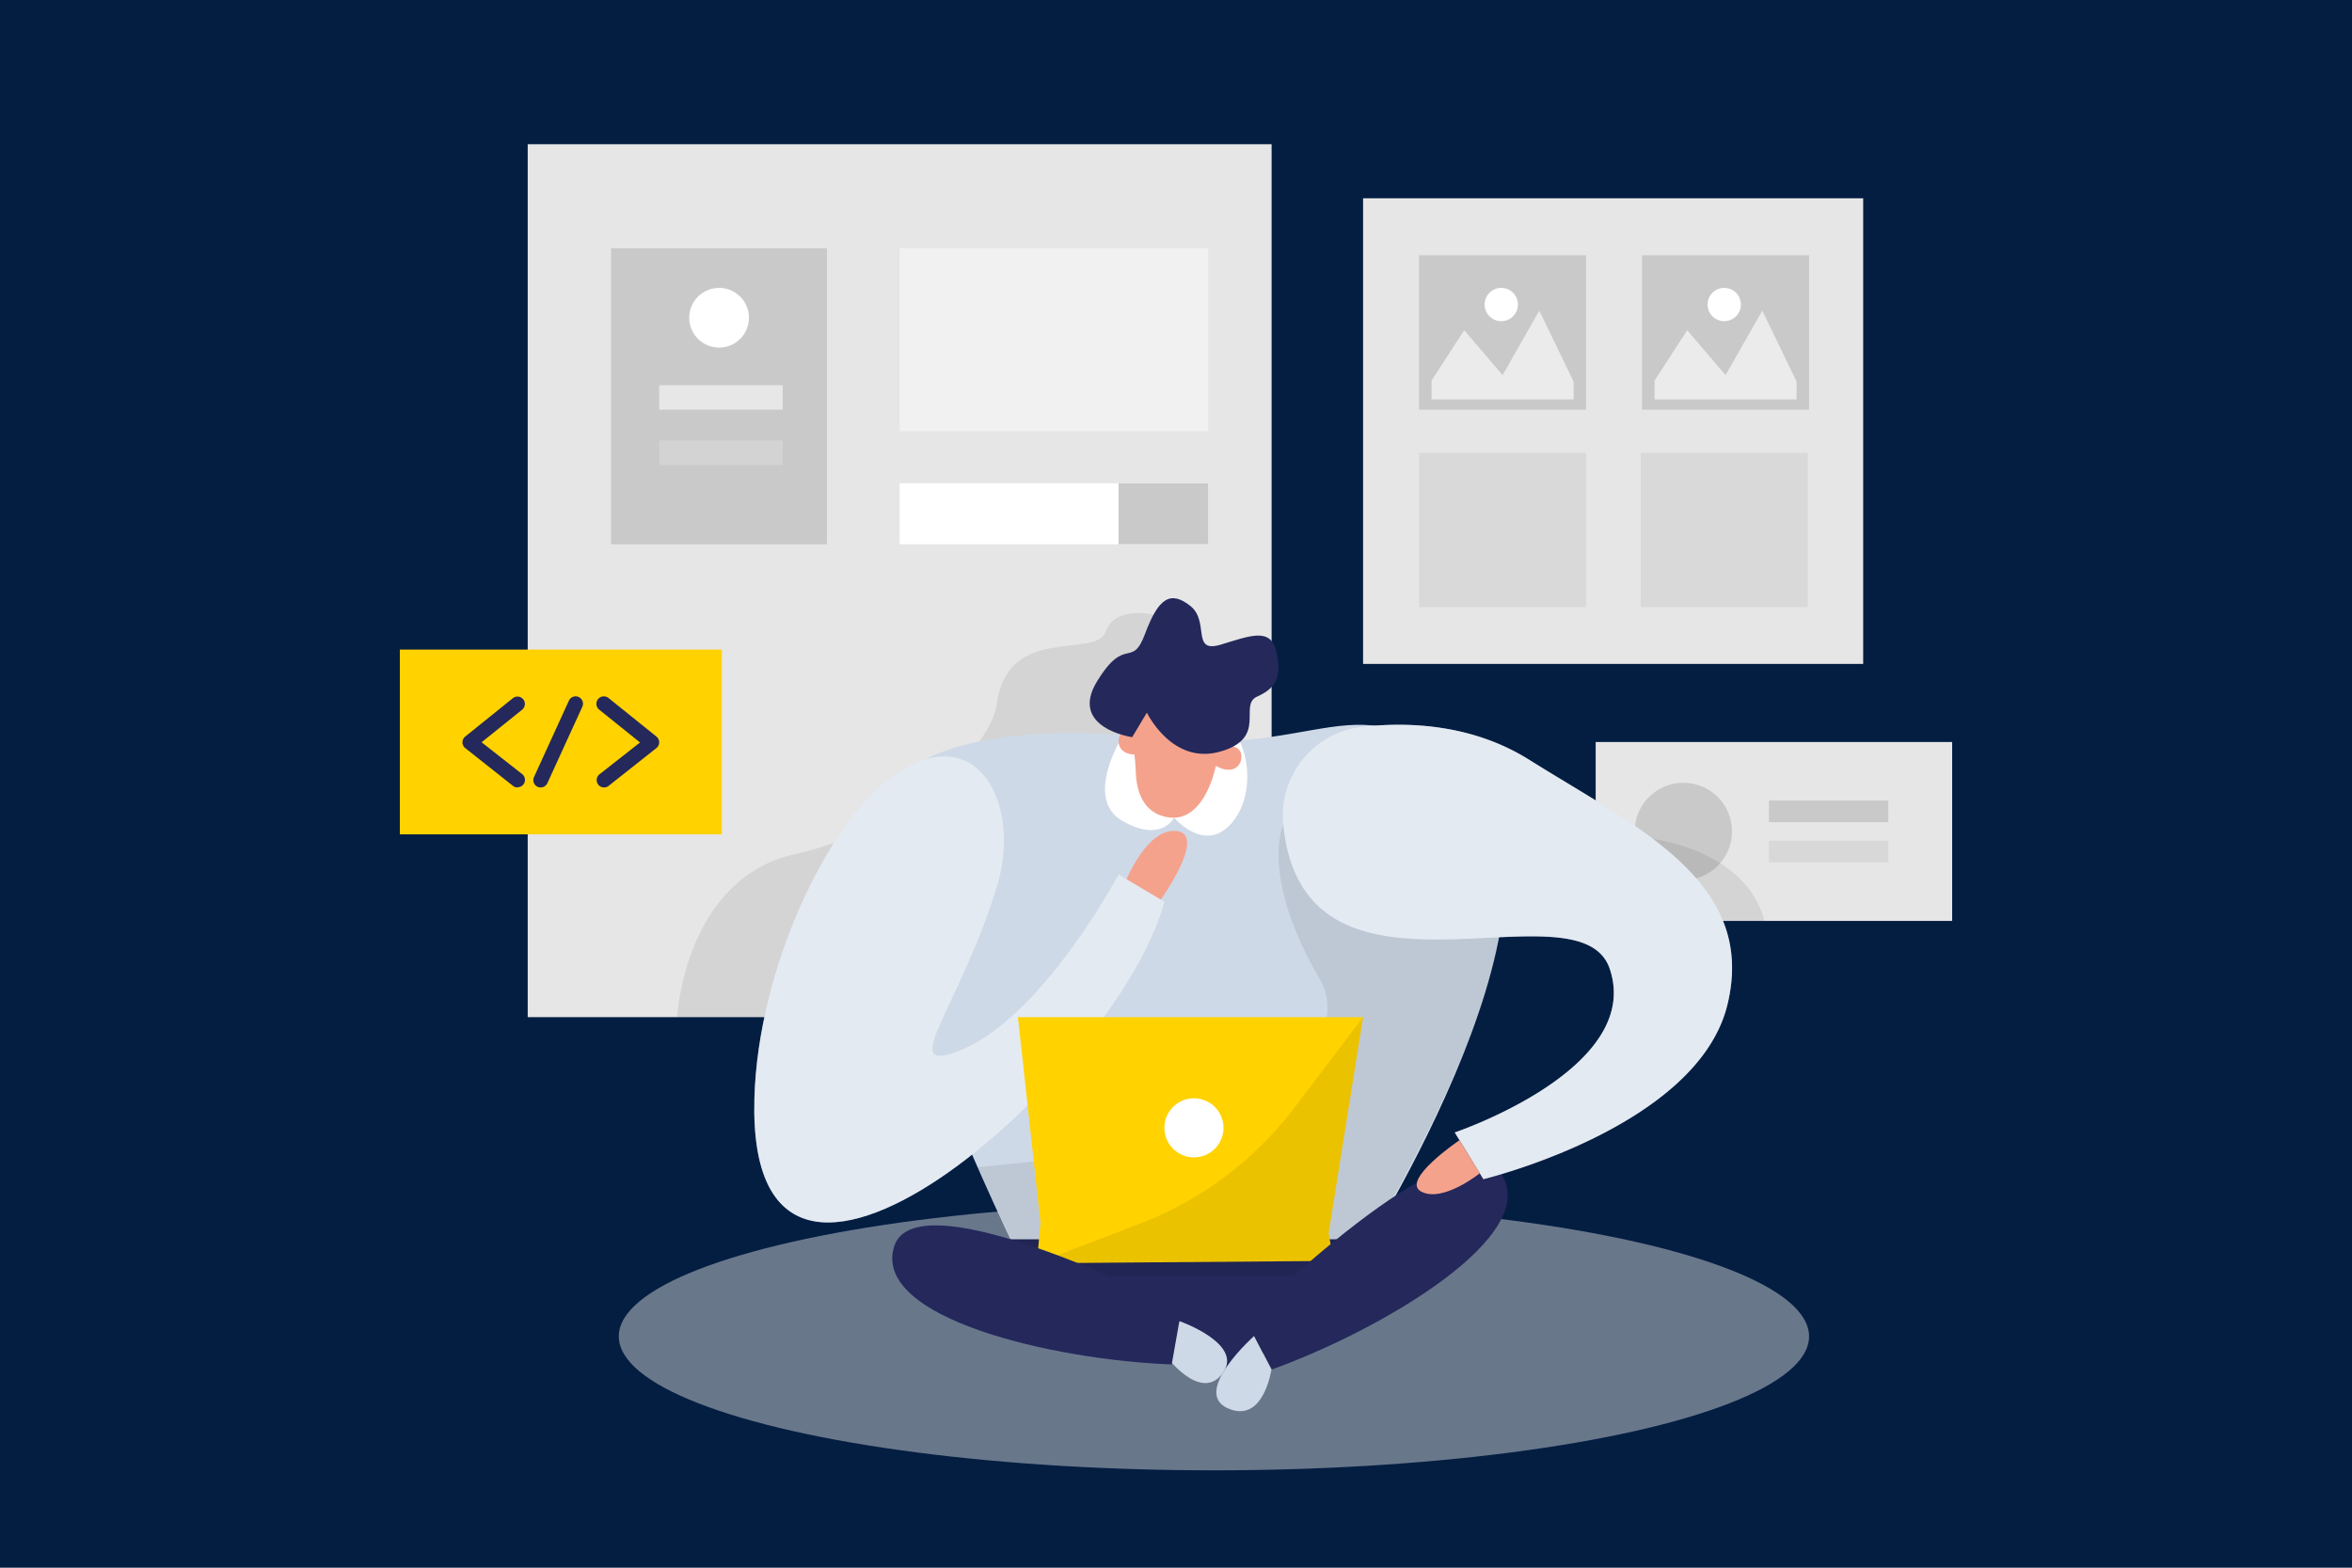 <svg id="Ebene_1" data-name="Ebene 1" xmlns="http://www.w3.org/2000/svg" viewBox="0 0 1500 1000">
  <defs>
    <style>
      .cls-1 {
        fill: #041e42;
      }

      .cls-2, .cls-4 {
        fill: #e6e6e6;
      }

      .cls-12, .cls-13, .cls-14, .cls-15, .cls-16, .cls-3, .cls-4, .cls-7 {
        isolation: isolate;
      }

      .cls-3 {
        opacity: 0.08;
      }

      .cls-16, .cls-4 {
        opacity: 0.45;
      }

      .cls-5 {
        fill: #ced9e7;
      }

      .cls-6 {
        fill: #24285b;
      }

      .cls-13, .cls-14, .cls-15, .cls-7, .cls-8 {
        fill: #fff;
      }

      .cls-7 {
        opacity: 0.46;
      }

      .cls-9 {
        fill: #f4a28c;
      }

      .cls-10, .cls-12, .cls-16 {
        fill: #c9c9c9;
      }

      .cls-11 {
        fill: #ffd200;
      }

      .cls-12 {
        opacity: 0.44;
      }

      .cls-13 {
        opacity: 0.63;
      }

      .cls-14 {
        opacity: 0.56;
      }

      .cls-15 {
        opacity: 0.19;
      }
    </style>
  </defs>
  <g>
    <rect class="cls-1" x="-5019.5" y="-4275.5" width="9625" height="9685"/>
    <path d="M4605-4275V5409H-5019V-4275H4605m1-1H-5020V5410H4606V-4276Z"/>
  </g>
  <g>
    <rect class="cls-2" x="336.55" y="92" width="474.42" height="556.82"/>
    <rect class="cls-2" x="869.31" y="126.48" width="318.94" height="297.02"/>
    <rect class="cls-2" x="1017.65" y="473.31" width="227.35" height="114.13"/>
    <path class="cls-3" d="M735.55,392.17s-24.36-6.33-30.45,10.92-62.63-5.21-69.43,46c-3.79,28.56-58,80-128.58,95.69S431.8,648.85,431.8,648.85H623.55L750.81,462.24Z"/>
    <ellipse class="cls-4" cx="774.19" cy="852.45" rx="379.55" ry="85.44"/>
    <path class="cls-5" d="M716.23,469s-166-17.6-159.78,70.24S655.8,814.14,655.8,814.14H859.73s154.77-237.36,79.48-313.7S846.71,489.65,716.23,469Z"/>
    <polygon class="cls-6" points="655.49 842.7 779.61 876.2 889.71 820.3 906.43 790.52 795.44 790.52 618.88 790.52 655.49 842.7"/>
    <path class="cls-5" d="M636.14,564.12c15.53-52-13.84-108.82-69.4-67.2-38.1,28.53-83.27,119.52-85.61,203.67-5.41,193.51,232-14.65,261.46-125.47l-29.2-17.26s-49.23,92.82-102.87,112.92C571.82,685.29,613.16,641,636.14,564.12Z"/>
    <path class="cls-7" d="M636.14,564.12c15.53-52-13.84-108.82-69.4-67.2-38.1,28.53-83.27,119.52-85.61,203.67-5.41,193.51,232-14.65,261.46-125.47l-29.2-17.26s-49.23,92.82-102.87,112.92C571.82,685.29,613.16,641,636.14,564.12Z"/>
    <path class="cls-8" d="M716.23,469s-25.55,40.2-.51,54.58,33.06-2,33.06-2,18.65,22,35.33,4.94,14.31-51-2.68-66.69S716.23,469,716.23,469Z"/>
    <path class="cls-9" d="M722.05,470.23a197,197,0,0,1,2.34,22.46c.33,10.16,3.62,25.55,19.86,28.53,25,4.63,31.64-34.89,31.64-34.89s15.73-37.22-11.34-42.12C740.05,439.47,717.08,436.22,722.05,470.23Z"/>
    <path class="cls-3" d="M818.42,526s-15.5,32.55,23.68,99.31c22.44,38.24-46.69,102-46.69,102l-172,17.22,32.38,69.6H859.73s89.6-145.77,96.5-220.75S818.42,526,818.42,526Z"/>
    <path class="cls-9" d="M774.19,487.79s1.42-12,11.88-11.51S792.43,499.23,774.19,487.79Z"/>
    <path class="cls-9" d="M728.07,481.09s3.66-11.51-6.05-15.4S706.72,484,728.07,481.09Z"/>
    <circle class="cls-10" cx="1073.58" cy="530.35" r="31.03"/>
    <polygon class="cls-11" points="663.58 779.93 649.2 648.85 869.31 648.85 847.35 786.63 850.5 804.3 661.25 805.79 663.58 779.93"/>
    <path class="cls-3" d="M1054.26,535.16s59.25,7,71.06,52.28h-40.13Z"/>
    <path class="cls-5" d="M752.17,842.7s41.78,14.62,27.44,33.5-37-12.49-37-12.49Z"/>
    <path class="cls-3" d="M869.31,648.85l-43.62,57.52a225,225,0,0,1-99.27,74.44l-65.17,24.87,174.53-1.38H850.5l-3.15-17.67Z"/>
    <path class="cls-6" d="M722.05,470.23s-40.6-5.82-22.4-35.6,22.1-7.48,30.66-30.45,16.27-27.55,28.79-17.7.41,30.45,19.36,24.74S810.4,400,814,415.68s0,23.25-12.22,28.63,7,26.53-23.69,35.15-46.66-24.9-46.66-24.9Z"/>
    <path class="cls-6" d="M753.45,835.43s-168.81-86.19-183.19-40.34,102,72.48,177,75.26Z"/>
    <circle class="cls-8" cx="761.44" cy="719.43" r="18.85"/>
    <path class="cls-6" d="M794.5,842.16s134.63-133.42,162.41-94.1-75.12,100.06-145.8,125.5Z"/>
    <path class="cls-5" d="M799.77,852.24s-39.89,35.53-16.91,46,28-24.67,28-24.67Z"/>
    <path class="cls-5" d="M818.42,526a57,57,0,0,1,50.75-62.4c30.46-3.38,70.45-1.25,106,21,69,43.27,145.5,77.82,126.52,156.19S946.05,752.15,946.05,752.15l-18.27-29.77s120.73-40.61,98.77-104.59C1006.65,560.37,831.41,656.36,818.42,526Z"/>
    <path class="cls-7" d="M818.42,526a57,57,0,0,1,50.75-62.4c30.46-3.38,70.45-1.25,106,21,69,43.27,145.5,77.82,126.52,156.19S946.05,752.15,946.05,752.15l-18.27-29.77s120.73-40.61,98.77-104.59C1006.65,560.37,831.41,656.36,818.42,526Z"/>
    <path class="cls-9" d="M930.79,727.32s-38.1,25.75-24.26,32.85,37.22-11.77,37.22-11.77Z"/>
    <path class="cls-9" d="M718.5,560.88s13.53-33.44,32.31-30.73-10.45,43.65-10.45,43.65Z"/>
    <rect class="cls-10" x="389.71" y="158.42" width="137.68" height="188.74"/>
    <rect class="cls-10" x="905.04" y="162.82" width="106.48" height="98.5"/>
    <rect class="cls-12" x="905.04" y="288.83" width="106.48" height="98.5"/>
    <rect class="cls-12" x="1046.41" y="288.83" width="106.48" height="98.5"/>
    <polygon class="cls-13" points="912.99 242.78 933.8 210.63 958.3 239.29 981.68 198.15 1003.57 243.39 1003.57 254.75 912.99 254.75 912.99 242.78"/>
    <circle class="cls-8" cx="957.45" cy="194.25" r="10.62"/>
    <rect class="cls-10" x="1047.26" y="162.82" width="106.48" height="98.5"/>
    <polygon class="cls-13" points="1055.21 242.78 1076.02 210.63 1100.48 239.29 1123.9 198.15 1145.79 243.39 1145.79 254.75 1055.21 254.75 1055.21 242.78"/>
    <circle class="cls-8" cx="1099.63" cy="194.25" r="10.62"/>
    <rect class="cls-11" x="255" y="414.36" width="205.36" height="117.85"/>
    <path class="cls-6" d="M330.09,502.3a4.45,4.45,0,0,1-2.91-1L296.72,477.2a4.7,4.7,0,0,1-1.79-3.66,4.78,4.78,0,0,1,1.76-3.69l30.45-24.53a4.71,4.71,0,0,1,5.89,7.35l-25.89,20.81L333,493.78a4.7,4.7,0,0,1-2.91,8.39Z"/>
    <path class="cls-6" d="M385.24,502.3a4.64,4.64,0,0,1-3.69-1.79,4.71,4.71,0,0,1,.78-6.6l25.85-20.3L382.3,452.8a4.76,4.76,0,1,1,5.88-7.48h0l30.46,24.53a4.81,4.81,0,0,1,1.76,3.69,4.68,4.68,0,0,1-1.8,3.66l-30.45,24.09A4.47,4.47,0,0,1,385.24,502.3Z"/>
    <path class="cls-6" d="M344.87,502.3a5.09,5.09,0,0,1-2-.4,4.74,4.74,0,0,1-2.3-6.26l22.2-48.59a4.7,4.7,0,0,1,8.66,3.67l-.1.22-22.2,48.52A4.73,4.73,0,0,1,344.87,502.3Z"/>
    <circle class="cls-8" cx="458.6" cy="202.68" r="19.05"/>
    <rect class="cls-14" x="420.43" y="245.72" width="78.74" height="15.6"/>
    <rect class="cls-15" x="420.43" y="281.01" width="78.74" height="15.6"/>
    <rect class="cls-7" x="573.74" y="158.42" width="196.76" height="116.57"/>
    <rect class="cls-8" x="573.74" y="308.28" width="196.76" height="38.88"/>
    <rect class="cls-10" x="713.39" y="308.28" width="57.12" height="38.88"/>
    <rect class="cls-10" x="1128.16" y="510.63" width="76.13" height="13.81"/>
    <rect class="cls-16" x="1128.16" y="536.28" width="76.13" height="13.81"/>
  </g>
</svg>
